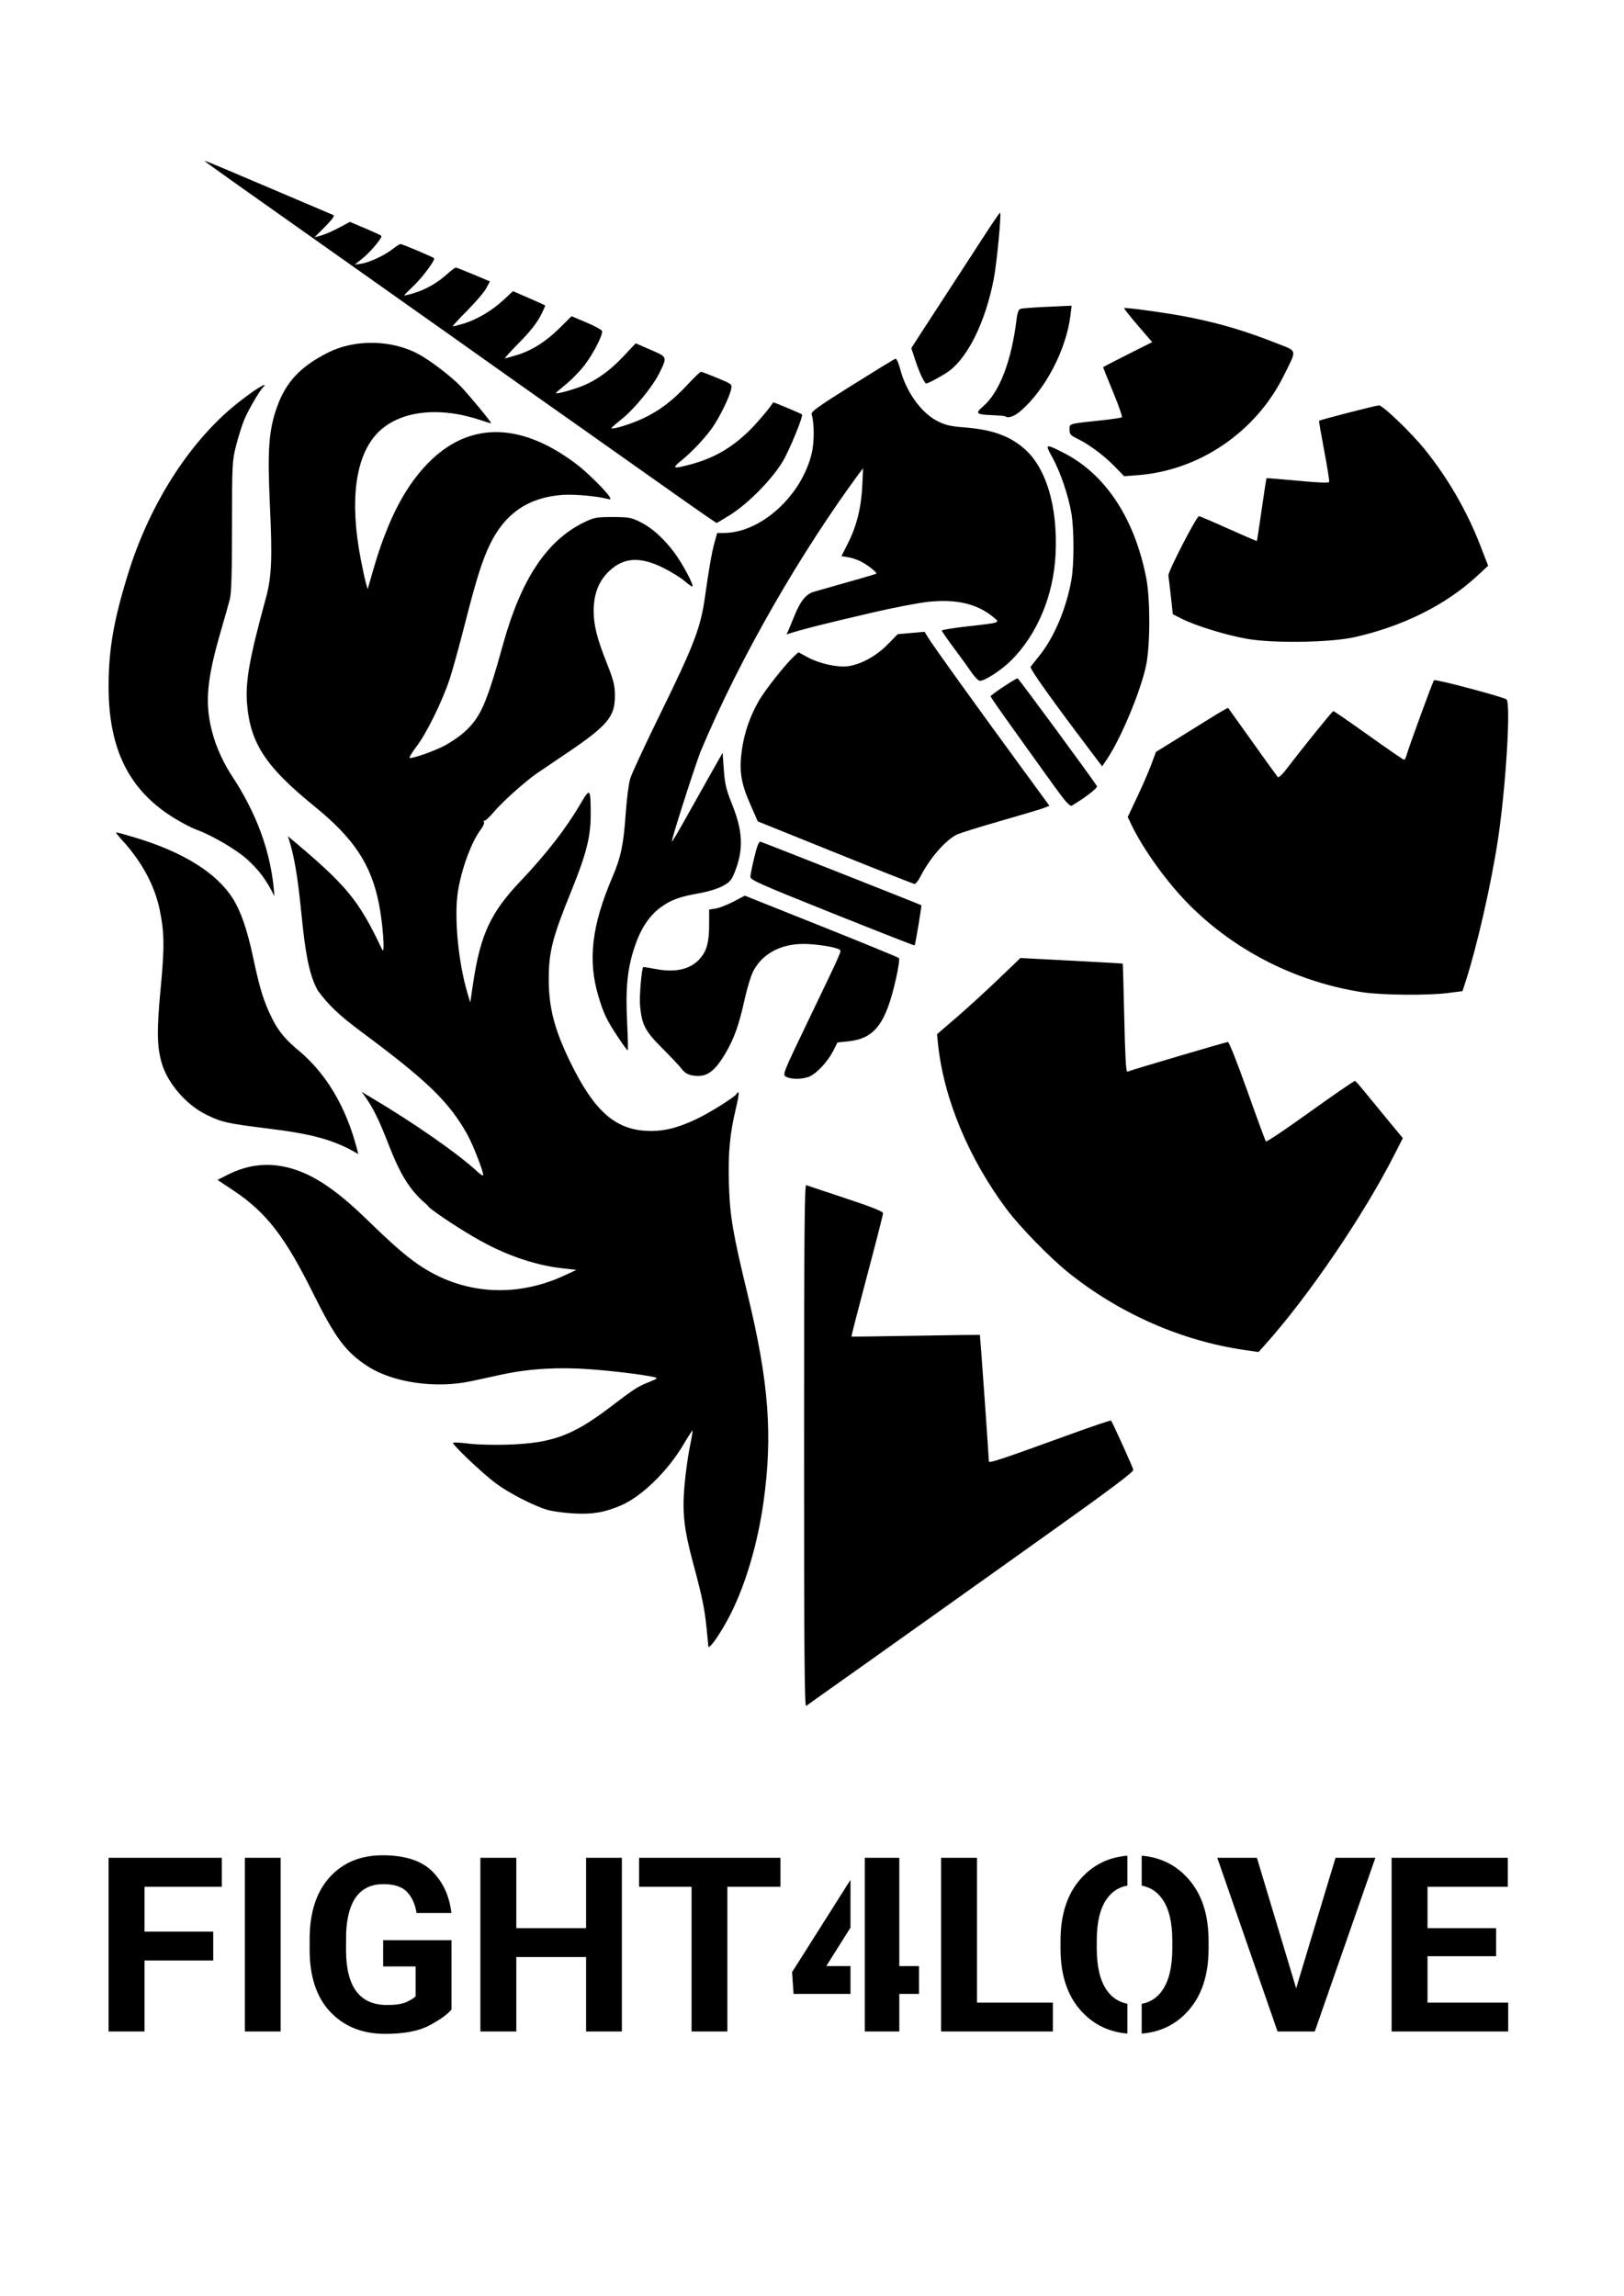 <?xml version="1.0" encoding="UTF-8"?>
<svg xmlns="http://www.w3.org/2000/svg" xmlns:xlink="http://www.w3.org/1999/xlink" width="744pt" height="1052pt" viewBox="0 0 744 1052" version="1.1">
<g id="surface1">
<path style=" stroke:none;fill-rule:nonzero;fill:rgb(0%,0%,0%);fill-opacity:1;" d="M 93.922 73.789 C 93.902 73.789 93.887 73.789 93.879 73.797 C 93.828 73.816 93.887 73.891 94 73.992 C 94.418 74.375 101.344 79.359 109.387 85.062 C 123.695 95.215 191.125 142.91 206.363 153.664 C 210.594 156.648 217.52 161.566 221.754 164.59 C 230.23 170.641 249.902 184.547 266.008 195.871 C 271.723 199.887 287.965 211.371 302.102 221.387 C 316.238 231.406 328.012 239.602 328.27 239.602 C 328.523 239.602 331.508 237.832 334.895 235.672 C 343.047 230.465 353.852 219.414 358.578 211.453 C 361.742 206.121 368.109 190.594 367.414 189.902 C 366.973 189.457 354.301 184.152 354.188 184.363 C 353.055 186.496 346.457 194.273 342.762 197.82 C 334.832 205.434 326.879 209.957 316.473 212.766 C 308.367 214.953 307.598 214.691 311.926 211.211 C 316.738 207.348 322.738 201.004 326.289 196.031 C 329.523 191.5 334.266 181.824 334.949 178.363 C 335.41 176.012 335.371 175.98 328.582 173.168 C 324.824 171.609 321.473 170.336 321.129 170.336 C 320.789 170.336 318.062 172.953 315.074 176.156 C 307.93 183.801 302.02 188.27 294.277 191.863 C 288.891 194.363 280.727 196.855 280.07 196.199 C 279.961 196.09 282.078 194.234 284.77 192.078 C 290.742 187.293 299.156 176.969 302.18 170.719 C 305.715 163.418 305.801 163.637 298.059 160.266 L 291.242 157.297 L 285.566 163.332 C 278.91 170.406 272.004 175.145 264.707 177.637 C 258.496 179.758 253.746 180.805 254.852 179.809 C 255.273 179.426 257.582 177.48 259.988 175.484 C 262.391 173.484 265.988 169.695 267.988 167.055 C 272.051 161.684 276.371 153.133 275.789 151.617 C 275.578 151.07 272.359 149.332 268.637 147.754 L 261.859 144.887 L 256.434 150.258 C 250.113 156.508 243.75 160.543 236.875 162.668 C 234.184 163.496 231.703 164.18 231.363 164.18 C 231.023 164.18 233.926 160.973 237.812 157.059 C 242.383 152.449 245.777 148.223 247.434 145.074 C 248.844 142.398 249.875 140.09 249.73 139.945 C 249.582 139.801 246.211 138.273 242.238 136.551 L 235.02 133.418 L 230.496 137.605 C 225.289 142.426 218.203 146.578 212.188 148.332 C 209.887 149.004 207.746 149.555 207.426 149.555 C 207.105 149.555 210.031 146.352 213.93 142.434 C 217.828 138.52 221.789 133.883 222.734 132.129 L 224.449 128.945 L 216.945 125.781 C 212.816 124.039 209.145 122.613 208.785 122.613 C 208.422 122.617 206.488 124.09 204.488 125.887 C 200.145 129.793 194.754 132.812 189.238 134.434 C 187.016 135.086 185.195 135.484 185.195 135.316 C 185.195 135.152 187.102 133.219 189.426 131.016 C 193.5 127.164 199.559 119.02 198.867 118.328 C 198.258 117.719 184.367 111.84 183.535 111.84 C 183.09 111.84 181.406 112.887 179.793 114.164 C 176.145 117.055 169.254 120.25 165.406 120.844 L 162.492 121.293 L 165.777 118.648 C 169.934 115.309 175.449 108.684 174.645 107.996 C 174.309 107.707 170.945 106.164 167.16 104.57 L 160.285 101.664 L 155.23 104.371 C 152.453 105.863 148.809 107.449 147.141 107.902 L 144.105 108.723 L 148.938 103.848 C 152.176 100.582 153.43 98.832 152.742 98.551 C 152.18 98.316 140.98 93.551 127.855 87.957 C 100.543 76.316 94.57 73.793 93.922 73.789 Z M 458.145 97.48 C 457.809 97.629 454.582 102.328 450.812 108.176 C 446.922 114.215 440.113 124.695 435.688 131.469 C 431.258 138.242 425.352 147.32 422.562 151.648 L 417.492 159.52 L 419.207 164.734 C 420.148 167.602 421.57 171.25 422.367 172.836 C 423.164 174.422 424.023 175.723 424.27 175.723 C 425.262 175.723 432.477 171.781 434.984 169.871 C 443.766 163.176 451.57 146.992 455.262 127.852 C 456.672 120.531 458.816 98.129 458.172 97.48 C 458.164 97.477 458.156 97.477 458.145 97.48 Z M 490.953 140.07 L 479.754 140.578 C 473.594 140.859 468.035 141.285 467.398 141.531 C 466.68 141.805 466.066 143.473 465.766 145.957 C 463.43 165.348 457.934 179.699 450.352 186.234 C 446.629 189.445 447.152 189.926 454.723 190.234 C 457.809 190.359 460.48 190.609 460.66 190.789 C 461.695 191.824 464.707 190.766 467.473 188.398 C 478.82 178.688 488.422 160.34 490.387 144.613 Z M 515.641 141.145 C 515.27 141.137 515.051 141.156 515.004 141.203 C 514.852 141.355 517.68 144.922 521.285 149.129 L 527.848 156.777 L 516.609 162.406 C 510.426 165.504 505.371 168.148 505.371 168.289 C 505.371 168.43 507.426 173.535 509.941 179.637 C 512.453 185.738 514.273 190.938 513.98 191.191 C 513.691 191.445 509.469 192.078 504.602 192.594 C 489.367 194.211 489.977 194.035 489.977 196.832 C 489.977 198.984 490.41 199.484 493.633 201.043 C 498.945 203.617 505.906 208.812 510.758 213.828 L 514.988 218.203 L 521.148 217.734 C 549.395 215.598 575.242 198.035 588.066 172.258 C 594.25 159.832 594.488 161.09 585.238 157.426 C 570.73 151.688 559.641 148.371 545.008 145.402 C 536.875 143.75 520.395 141.383 516.059 141.16 C 515.902 141.152 515.762 141.145 515.641 141.145 Z M 169.805 157.082 C 162.953 157.137 156.148 158.605 150.363 161.512 C 137.699 167.871 131.004 174.988 126.918 186.441 C 123.117 197.098 122.457 206.188 123.652 231.52 C 124.812 256.191 124.449 264.391 121.754 274.238 C 114.289 301.516 112.355 312.34 113.172 322.391 C 114.645 340.551 121.684 351.281 144.02 369.426 C 162.09 384.105 169.969 395.973 173.566 413.93 C 175.438 423.285 176.492 438.086 175.074 435.094 C 164.168 412.094 158.953 405.73 131.887 383.145 C 139.66 406.172 136.789 437.902 145.512 453.742 C 150.434 460.516 155.391 465.199 165.57 472.773 C 195.859 495.309 205.531 504.668 214.004 519.66 C 216.562 524.184 221.371 536.445 221.371 538.441 C 221.371 538.91 220.242 538.254 218.867 536.977 C 209.945 528.688 189.914 514.688 170.574 503.219 C 168.852 502.199 167.238 501.234 165.652 500.285 C 178.859 517.156 178.348 537.473 195.141 551.645 C 195.152 551.656 195.168 551.668 195.18 551.68 C 195.695 552.113 196.059 552.598 196.609 553.02 C 196.426 552.891 196.207 552.812 196.02 552.688 C 198.672 555.168 208.211 561.594 217.137 566.828 C 230.859 574.879 244.824 579.758 258.312 581.219 L 264.086 581.844 L 259.082 584.191 C 236.156 594.965 211.551 593.172 191.457 579.266 C 185.516 575.156 179.637 570.004 167.879 558.594 C 153.297 544.441 142.562 537.461 131.309 534.809 C 122.098 532.637 113.199 533.777 104.312 538.266 L 99.637 540.625 L 106.816 545.391 C 121.922 555.418 130.555 566.559 143.57 592.824 C 153.594 613.051 158.496 619.59 168.441 626.02 C 180.094 633.551 199.688 636.355 215.984 632.824 C 220.004 631.953 226.41 630.566 230.219 629.746 C 242.348 627.137 255.934 626.324 270.055 627.371 C 281.359 628.207 294.895 629.867 299.84 631.02 C 301.492 631.406 301.18 631.684 297.328 633.25 C 291.906 635.453 291.008 636.035 279.242 644.969 C 262.469 657.707 253.023 661.188 233.301 661.906 C 226.68 662.145 218.82 661.961 214.883 661.473 C 211.102 661.004 207.812 660.816 207.57 661.059 C 206.922 661.711 220.973 675.062 227.141 679.648 C 233.168 684.129 244.199 689.82 250.617 691.766 C 252.945 692.469 258.488 693.234 262.93 693.469 C 271.637 693.922 277 692.992 284.648 689.699 C 294 685.68 305.895 674.062 313.07 661.945 C 315.266 658.242 317.164 655.312 317.289 655.441 C 317.418 655.566 316.844 658.945 316.02 662.945 C 315.195 666.945 314.109 674.812 313.605 680.426 C 312.484 692.969 313.312 700.496 317.551 716.27 C 321.715 731.781 322.77 736.887 323.691 745.918 C 324.137 750.305 324.504 754.027 324.504 754.195 C 324.504 756.574 330.383 748.125 334.738 739.488 C 341.664 725.754 347.133 707.129 349.773 688.309 C 354.078 657.59 352.223 633.23 342.523 593.176 C 335.723 565.086 334.398 557.289 333.941 542.676 C 333.504 528.523 334.34 519.426 337.156 507.773 C 338.121 503.781 338.645 500.512 338.312 500.512 C 337.984 500.512 337.602 500.812 337.461 501.18 C 336.953 502.488 325.055 509.949 318.809 512.879 C 310.762 516.648 304.75 518.219 298.363 518.211 C 282.352 518.199 272.449 509.715 261.086 486.281 C 253.988 471.641 251.422 461.707 251.398 448.805 C 251.379 436.191 253.055 429.637 261.777 408.156 C 268.582 391.402 270.633 383.305 270.617 373.23 C 270.602 361.188 270.312 360.844 266.184 367.902 C 259.254 379.742 250.559 390.953 238.059 404.168 C 224.719 418.27 220.039 428.445 216.754 450.484 L 215.434 459.336 L 214.152 455.035 C 209.914 440.828 207.957 419.828 209.805 408.359 C 211.508 397.793 216.035 385.613 220.383 379.914 C 221.449 378.512 222.023 377.035 221.703 376.516 C 221.387 376.008 221.453 375.789 221.844 376.031 C 222.234 376.273 224.277 374.41 226.387 371.891 C 230.117 367.438 240.516 358.121 245.984 354.328 C 247.473 353.297 252.93 349.609 258.109 346.129 C 278.48 332.445 281.793 328.566 281.699 318.492 C 281.66 313.965 281.086 311.672 278.109 304.148 C 273.504 292.52 272.008 286.625 271.984 280.008 C 271.957 272.266 274.219 266.359 278.961 261.793 C 285.652 255.355 293.176 254.875 303.906 260.199 C 307.402 261.938 311.754 264.633 313.57 266.195 C 315.391 267.758 317.027 268.887 317.207 268.707 C 317.887 268.023 312.723 258.332 309.012 253.324 C 304.059 246.645 298.629 241.777 293.094 239.062 C 289.141 237.121 287.922 236.91 280.633 236.91 C 273.129 236.914 272.191 237.086 267.547 239.348 C 250.559 247.617 238.805 265.27 230.562 294.891 C 222.789 322.836 220.137 328.824 212.508 335.621 C 210.215 337.664 205.992 340.504 203.117 341.934 C 198.211 344.375 189.801 347.336 187.73 347.348 C 187.215 347.352 188.57 345.016 190.742 342.16 C 195.438 335.973 202.633 321.352 205.988 311.18 C 207.316 307.156 210.473 295.73 213.004 285.781 C 218.18 265.441 220.977 256.582 224.492 249.367 C 231.395 235.215 241.996 227.965 257.543 226.766 C 262.738 226.367 273.473 227.301 278.219 228.57 C 279.828 228.996 279.945 228.883 279.227 227.594 C 277.941 225.277 269.023 216.434 264.43 212.922 C 239.5 193.852 216.25 193.027 197.777 210.566 C 186.227 221.531 177.855 237.324 170.977 261.129 L 168.43 269.953 L 167.574 266.902 C 167.105 265.223 166.027 260.211 165.18 255.766 C 160.129 229.219 162.809 209.102 172.793 198.57 C 182.547 188.289 200.773 185.961 220.211 192.523 C 222.746 193.379 224.898 194.004 224.996 193.906 C 225.305 193.598 214.766 180.848 210.891 176.844 C 206.57 172.383 197.297 165.305 191.867 162.328 C 185.773 158.988 178.484 157.234 171.176 157.09 C 170.719 157.078 170.262 157.078 169.805 157.082 Z M 410.301 164.348 C 410.289 164.344 410.273 164.348 410.258 164.352 C 409.793 164.469 400.855 169.934 390.398 176.492 C 374 186.785 371.453 188.633 371.859 189.961 C 373.07 193.906 373.09 202.5 371.902 207.566 C 367.32 227.094 348.664 244.102 331.723 244.203 L 328.555 244.223 L 327.32 248.648 C 326.109 253.004 324.762 260.691 322.984 273.383 C 320.98 287.715 318.059 295.324 301.906 328.277 C 295.328 341.703 289.391 354.516 288.715 356.754 C 288.035 358.992 287.121 366.016 286.684 372.367 C 285.68 386.918 284.488 392.676 280.617 401.742 C 271.125 423.957 269.223 439.707 274.047 456.121 C 276.434 464.254 277.953 467.449 283.18 475.309 C 285.363 478.59 287.324 481.273 287.547 481.273 C 287.766 481.273 287.656 475.473 287.301 468.383 C 286.523 452.848 287.406 443.867 290.691 433.984 C 293.477 425.602 297.305 419.742 302.535 415.859 C 307.254 412.355 311.207 410.891 320.277 409.289 C 324.348 408.57 328.801 407.207 331.051 405.992 C 334.352 404.211 335.121 403.324 336.582 399.645 C 340.742 389.164 340.391 380.906 335.246 368.145 C 332.684 361.797 332.086 359.258 331.613 352.738 L 331.047 344.93 L 324.809 355.957 C 321.379 362.02 316.211 371.219 313.32 376.402 C 310.434 381.582 307.953 385.707 307.816 385.57 C 307.434 385.188 316.285 357.301 320.742 344.852 C 339.574 299.809 367.773 251.973 393.625 216.871 L 395.406 214.59 L 395.031 222.672 C 394.57 232.523 392.418 241.129 388.461 248.945 L 385.484 254.828 L 388.543 255.316 C 390.227 255.586 392.871 256.469 394.418 257.281 C 397.742 259.027 402.016 262.418 401.469 262.875 C 401.254 263.055 390.906 266.059 378.473 269.551 C 373.902 270.832 373.449 270.988 369.773 272.031 L 372.578 271.27 C 366.141 273.211 364.09 282.895 360.34 290.68 C 367.773 288.227 379.117 285.473 399.207 280.789 C 409.18 278.465 420.922 276.195 425.301 275.746 C 438.082 274.434 447.41 276.582 454.793 282.539 C 458.359 285.414 458.793 285.25 443.223 287.004 C 436.766 287.73 431.484 288.594 431.484 288.918 C 431.484 289.242 434.016 292.914 437.113 297.074 C 440.211 301.234 443.863 306.285 445.23 308.293 C 446.602 310.305 448.266 311.953 448.938 311.953 C 451.238 311.953 458.812 307.02 463.16 302.695 C 475.238 290.676 482.703 272.797 483.598 253.75 C 484.617 231.984 479.258 214.145 469.082 205.434 C 462.203 199.547 454.34 196.801 441.527 195.809 C 435.441 195.34 433.066 194.781 429.551 193 C 422.105 189.234 415.16 179.613 412.461 169.312 C 411.738 166.555 410.785 164.375 410.301 164.348 Z M 120.859 176.504 C 119.602 176.488 110.07 183.383 104.383 188.422 C 84.516 206.039 67.949 232.988 58.738 262.691 C 52.047 284.254 49.734 297.664 49.75 314.742 C 49.773 343.582 59.316 362.465 80.262 375.129 C 83.715 377.219 88 379.445 89.785 380.074 C 96.723 382.52 108.172 389.191 113.148 393.68 C 118.465 398.477 122.141 403.254 125.707 410.664 C 124.488 390.742 117.379 372.16 105.773 354.793 C 101.086 347.316 97.965 339.68 96.359 331.801 C 94.039 320.434 95.195 309.828 100.895 290.148 C 102.789 283.602 104.777 276.562 105.309 274.508 C 106.004 271.828 106.281 262.41 106.293 241.141 C 106.309 212.609 106.375 211.246 108.117 204.332 C 109.113 200.383 110.773 195.066 111.812 192.516 C 113.727 187.801 119.43 178.109 120.895 177.082 C 121.445 176.695 121.434 176.512 120.859 176.504 Z M 631.754 185.738 C 630.414 185.75 604.621 192.391 604.293 192.809 C 604.191 192.938 605.254 199.102 606.656 206.508 C 608.059 213.918 609.082 220.344 608.934 220.797 C 608.746 221.359 604.293 221.195 594.547 220.27 C 586.785 219.531 580.344 219.02 580.23 219.129 C 580.121 219.242 579.117 225.711 578.004 233.508 C 576.891 241.305 575.91 247.77 575.82 247.879 C 575.734 247.984 569.891 245.473 562.836 242.297 C 555.785 239.125 549.688 236.523 549.289 236.523 C 548.141 236.523 534.984 262.062 535.27 263.742 C 535.41 264.574 535.926 268.898 536.418 273.352 L 537.309 281.449 L 541.543 283.574 C 547.895 286.762 561.645 290.996 571.176 292.695 C 583.02 294.809 609.082 294.449 620.184 292.02 C 642.199 287.203 662.293 277.242 676.496 264.102 L 681.766 259.227 L 678.188 249.992 C 672.078 234.219 663.477 219.301 652.879 206.098 C 646.734 198.449 633.535 185.723 631.754 185.738 Z M 480.465 204.504 C 480.344 204.504 480.242 204.52 480.168 204.559 C 479.562 204.867 480.418 206.492 482.184 209.707 C 485.785 216.277 489.355 226.758 490.797 234.984 C 492.113 242.492 492.129 258.445 490.828 265.77 C 488.508 278.812 482.934 292.023 476.207 300.406 C 474.34 302.734 472.516 305.023 472.152 305.496 C 471.57 306.254 481.801 320.602 501.008 345.973 L 504.918 351.133 L 507.113 347.895 C 513.547 338.402 522.809 316.125 525.113 304.59 C 526.992 295.16 526.988 274.281 525.102 264.715 C 519.664 237.16 506.254 217 486.902 207.297 C 483.344 205.512 481.32 204.516 480.465 204.504 Z M 423.574 289.488 L 417.43 290.031 L 411.285 290.578 L 406.57 295.371 C 401.355 300.668 394.254 304.527 388.344 305.277 C 383.586 305.879 375.34 304.039 370.102 301.203 L 365.781 298.863 L 363.891 300.598 C 359.973 304.188 350.668 315.918 347.742 320.953 C 343.672 327.953 340.953 335.793 339.879 343.605 C 338.57 353.137 339.398 358.637 343.586 368.199 L 347.152 376.348 L 382.586 390.648 C 402.07 398.516 418.441 404.98 418.961 405.016 C 419.48 405.051 420.656 403.605 421.57 401.805 C 425.84 393.406 432.891 385.227 438.242 382.457 C 439.52 381.797 448.477 378.992 458.148 376.223 C 467.824 373.453 476.875 370.746 478.262 370.203 L 480.781 369.215 L 465.617 348.469 C 445.238 320.598 427.617 296.055 425.395 292.445 Z M 466.184 310.797 C 465.305 310.797 453.824 318.445 453.812 319.039 C 453.809 319.34 458.363 325.922 463.938 333.664 C 469.512 341.402 476.156 350.684 478.703 354.281 C 481.246 357.879 484.848 362.82 486.707 365.258 C 488.773 367.977 490.438 369.488 490.992 369.164 C 497.008 365.633 503.012 360.977 502.543 360.207 C 500.492 356.844 466.613 310.797 466.184 310.797 Z M 657.098 311.641 C 657.023 311.645 656.977 311.656 656.957 311.676 C 656.402 312.23 645.594 341.793 644.125 346.777 C 643.906 347.516 643.484 348.121 643.188 348.121 C 642.891 348.121 635.609 343.102 627 336.961 C 618.395 330.824 611.121 325.801 610.844 325.801 C 610.391 325.801 596.961 342.426 588.988 352.855 C 587.355 354.988 585.75 356.441 585.414 356.086 C 585.082 355.727 579.875 348.508 573.844 340.043 C 567.816 331.574 562.781 324.527 562.656 324.379 C 562.531 324.234 558.855 326.344 554.488 329.066 C 550.121 331.793 542.727 336.391 538.059 339.281 L 529.57 344.539 L 527.402 350.371 C 526.207 353.582 523.301 360.281 520.938 365.266 L 516.648 374.328 L 517.996 377.199 C 523.477 388.852 534.676 404.426 544.996 414.746 C 566.176 435.926 594.109 449.988 624.281 454.652 C 632.836 455.977 654.184 456.172 663.258 455.008 L 670.012 454.141 L 671.535 449.43 C 676.688 433.477 683.02 405.68 686.191 385.066 C 689.848 361.301 692.266 321.766 690.148 320.453 C 688.016 319.137 659.441 311.555 657.098 311.641 Z M 53.211 381.395 C 53.176 381.395 53.152 381.398 53.145 381.406 C 53.02 381.531 54.367 383.223 56.137 385.164 C 65.02 394.914 70.871 405.789 73.141 416.773 C 75.32 427.332 75.402 433.766 73.602 452.797 C 71.82 471.66 71.891 479.047 73.922 486.539 C 76.496 496.035 85.062 506.094 94.566 510.773 C 101.496 514.184 104.223 514.797 122.469 517.047 C 142.172 519.473 152.812 522.004 164.156 528.801 C 164.152 528.785 164.145 528.777 164.141 528.766 C 160.195 512.527 152.316 493.461 134.984 479.859 L 135.301 480.055 C 129.934 475.449 127.043 471.477 124.598 466.52 C 120.738 458.68 119.078 453.324 115.918 438.484 C 113.25 425.941 110.309 417.449 106.637 411.656 C 99.23 399.98 84.051 390.48 62.227 383.863 C 57.66 382.48 53.781 381.422 53.211 381.395 Z M 348.363 385.668 C 348.34 385.668 348.312 385.668 348.289 385.672 C 347.559 385.777 346.777 387.836 345.586 392.762 C 344.609 396.785 343.797 400.82 343.777 401.73 C 343.746 403.199 347.898 405.043 381.266 418.398 C 401.902 426.652 418.883 433.312 419.004 433.199 C 419.344 432.871 422.352 414.914 422.09 414.773 C 421.094 414.223 349.27 385.852 348.438 385.68 C 348.41 385.672 348.387 385.668 348.363 385.668 Z M 341.223 410.387 L 336.082 413.086 C 333.254 414.574 329.574 416.008 327.91 416.273 L 324.887 416.758 L 324.875 423.809 C 324.859 431.578 323.832 435.48 320.875 438.996 C 316.625 444.047 309.723 445.766 300.641 444.039 C 297.469 443.438 294.789 443.02 294.691 443.109 C 293.945 443.805 292.867 456.465 293.207 460.492 C 293.973 469.461 295.484 472.418 303.262 480.152 C 307.113 483.984 311.129 488.262 312.188 489.656 C 313.57 491.48 314.98 492.355 317.195 492.754 C 323.391 493.875 327.117 491.41 332.234 482.812 C 336.27 476.031 338.598 469.547 341.082 458.152 C 342.234 452.879 344.07 446.879 345.168 444.824 C 349.277 437.105 357.383 432.656 367.602 432.508 C 373.195 432.426 382.484 433.824 384.453 435.043 C 385.656 435.785 386.359 434.16 370.766 466.629 C 358.504 492.164 358.406 492.402 360.109 493.348 L 360.113 493.348 C 362.531 494.691 368.051 494.582 371.113 493.129 C 374.504 491.52 379.336 486.215 381.75 481.457 L 383.672 477.652 L 388.531 477.152 C 400.707 475.895 405.82 469.184 410.504 448.324 C 411.637 443.27 412.168 439.34 411.77 438.957 C 411.395 438.594 395.367 432.016 376.156 424.34 Z M 467.488 438.957 L 457.375 448.664 C 451.812 454 443.215 461.855 438.273 466.117 L 429.281 473.871 L 429.668 477.766 C 432.172 502.969 443.648 530.695 461.34 554.293 C 467.355 562.316 481.215 576.5 489.586 583.199 C 513.008 601.945 541.316 614.371 570.168 618.566 L 576.562 619.496 L 579.641 616.059 C 599.371 594.059 624.602 556.992 638.707 529.277 L 642.676 521.48 L 635.754 513.113 C 631.945 508.512 627.148 502.668 625.094 500.129 C 623.039 497.59 621.098 495.406 620.777 495.277 C 620.453 495.148 611.254 501.469 600.332 509.316 C 589.41 517.168 580.242 523.332 579.957 523.02 C 579.676 522.703 575.852 512.32 571.461 499.941 C 566.957 487.25 563.07 477.434 562.543 477.43 C 561.781 477.426 519.281 489.969 516.457 491.035 C 515.863 491.258 515.449 483.996 515.059 466.508 C 514.754 452.844 514.441 441.602 514.363 441.527 C 514.285 441.453 503.707 440.844 490.855 440.176 Z M 369.336 543.039 C 368.566 542.754 368.375 566.973 368.375 662.535 C 368.375 758.309 368.566 782.242 369.336 781.641 C 369.863 781.23 379.992 774.023 391.848 765.633 C 403.699 757.238 422.922 743.574 434.562 735.262 C 446.203 726.953 467.328 711.895 481.512 701.801 C 507.891 683.023 519.219 674.52 519.223 673.488 C 519.223 672.816 509.574 651.465 509.02 650.91 C 508.816 650.707 500.902 653.359 491.426 656.801 C 458.484 668.766 453.035 670.586 453.035 669.617 C 453.035 667.988 449.043 611.734 448.918 611.629 C 448.855 611.574 435.641 611.754 419.555 612.031 C 403.469 612.309 390.203 612.48 390.078 612.414 C 389.949 612.344 393.152 599.863 397.195 584.672 C 401.238 569.48 404.547 556.535 404.547 555.898 C 404.547 555.082 399.582 553.102 387.422 549.07 C 378.004 545.949 369.863 543.234 369.336 543.039 Z M 175.254 850.078 C 165.156 850.078 157.07 853.449 150.984 860.191 C 144.898 866.898 141.855 876.391 141.855 888.672 L 141.855 893.426 C 141.855 905.707 145.023 915.199 151.367 921.906 C 157.742 928.574 166.086 931.91 176.398 931.91 C 185.145 931.91 191.926 930.613 196.734 928.027 C 201.582 925.441 204.953 923.02 206.848 920.758 L 206.848 889 L 175.527 889 L 175.527 901.023 L 190.395 901.023 L 190.395 914.746 C 189.52 915.582 188.098 916.457 186.129 917.367 C 184.164 918.242 181.211 918.68 177.273 918.68 C 171.008 918.68 166.309 916.566 163.172 912.34 C 160.074 908.113 158.527 901.809 158.527 893.426 L 158.582 885.609 C 159.238 870.742 164.941 863.309 175.691 863.309 C 180.645 863.309 184.254 864.508 186.512 866.914 C 188.773 869.32 190.211 872.527 190.832 876.535 L 206.793 876.535 C 205.918 868.809 203.02 862.469 198.102 857.512 C 193.184 852.559 185.566 850.078 175.254 850.078 Z M 516.484 850.266 C 507.969 850.953 500.906 854.406 495.301 860.629 C 488.996 867.59 485.848 877.137 485.848 889.27 L 485.848 892.824 C 485.848 904.961 489.016 914.508 495.355 921.469 C 500.969 927.629 508.016 931.059 516.484 931.766 L 516.484 918.102 C 512.543 917.371 509.383 915.289 507 911.848 C 503.977 907.438 502.461 901.098 502.461 892.824 L 502.461 888.891 C 502.5 880.652 504.012 874.402 507 870.141 C 509.371 866.73 512.531 864.676 516.484 863.973 Z M 523.043 850.273 L 523.043 863.984 C 526.977 864.707 530.141 866.773 532.527 870.195 C 535.551 874.531 537.066 880.855 537.066 889.164 L 537.066 893.102 C 537.027 901.301 535.516 907.566 532.527 911.906 C 530.176 915.359 527.012 917.434 523.043 918.137 L 523.043 931.785 C 531.578 931.109 538.641 927.672 544.227 921.469 C 550.531 914.512 553.684 904.961 553.684 892.824 L 553.684 889.273 C 553.684 877.137 550.512 867.59 544.172 860.629 C 538.578 854.422 531.535 850.973 523.043 850.273 Z M 49.746 851.227 L 49.746 930.816 L 66.203 930.816 L 66.203 898.293 L 97.688 898.293 L 97.688 885.062 L 66.203 885.062 L 66.203 864.508 L 101.621 864.508 L 101.621 851.227 Z M 112.172 851.227 L 112.172 930.816 L 128.57 930.816 L 128.57 851.227 Z M 220.074 851.227 L 220.074 930.816 L 236.531 930.816 L 236.531 896.707 L 268.508 896.707 L 268.508 930.816 L 284.906 930.816 L 284.906 851.227 L 268.508 851.227 L 268.508 883.477 L 236.531 883.477 L 236.531 851.227 Z M 292.777 851.227 L 292.777 864.508 L 316.828 864.508 L 316.828 930.816 L 333.227 930.816 L 333.227 864.508 L 357.555 864.508 L 357.555 851.227 Z M 396.199 851.227 L 396.199 930.816 L 411.996 930.816 L 411.996 913.598 L 421.016 913.598 L 421.016 900.859 L 411.996 900.859 L 411.996 851.227 Z M 557.672 851.227 L 585.277 930.816 L 602.332 930.816 L 630.102 851.227 L 611.844 851.227 L 593.805 911.027 L 575.82 851.227 Z M 637.535 851.227 L 637.535 930.816 L 690.941 930.816 L 690.941 917.59 L 653.988 917.59 L 653.988 896.324 L 685.418 896.324 L 685.418 883.477 L 653.988 883.477 L 653.988 864.508 L 690.773 864.508 L 690.773 851.227 Z M 431.129 851.227 L 431.129 930.816 L 482.348 930.816 L 482.348 917.59 L 447.582 917.59 L 447.582 851.227 Z M 389.641 861.328 L 362.855 903.648 L 363.566 913.598 L 389.641 913.598 L 389.641 900.859 L 378.543 900.859 L 389.641 883.211 Z M 389.641 861.328 "/>
</g>
</svg>

